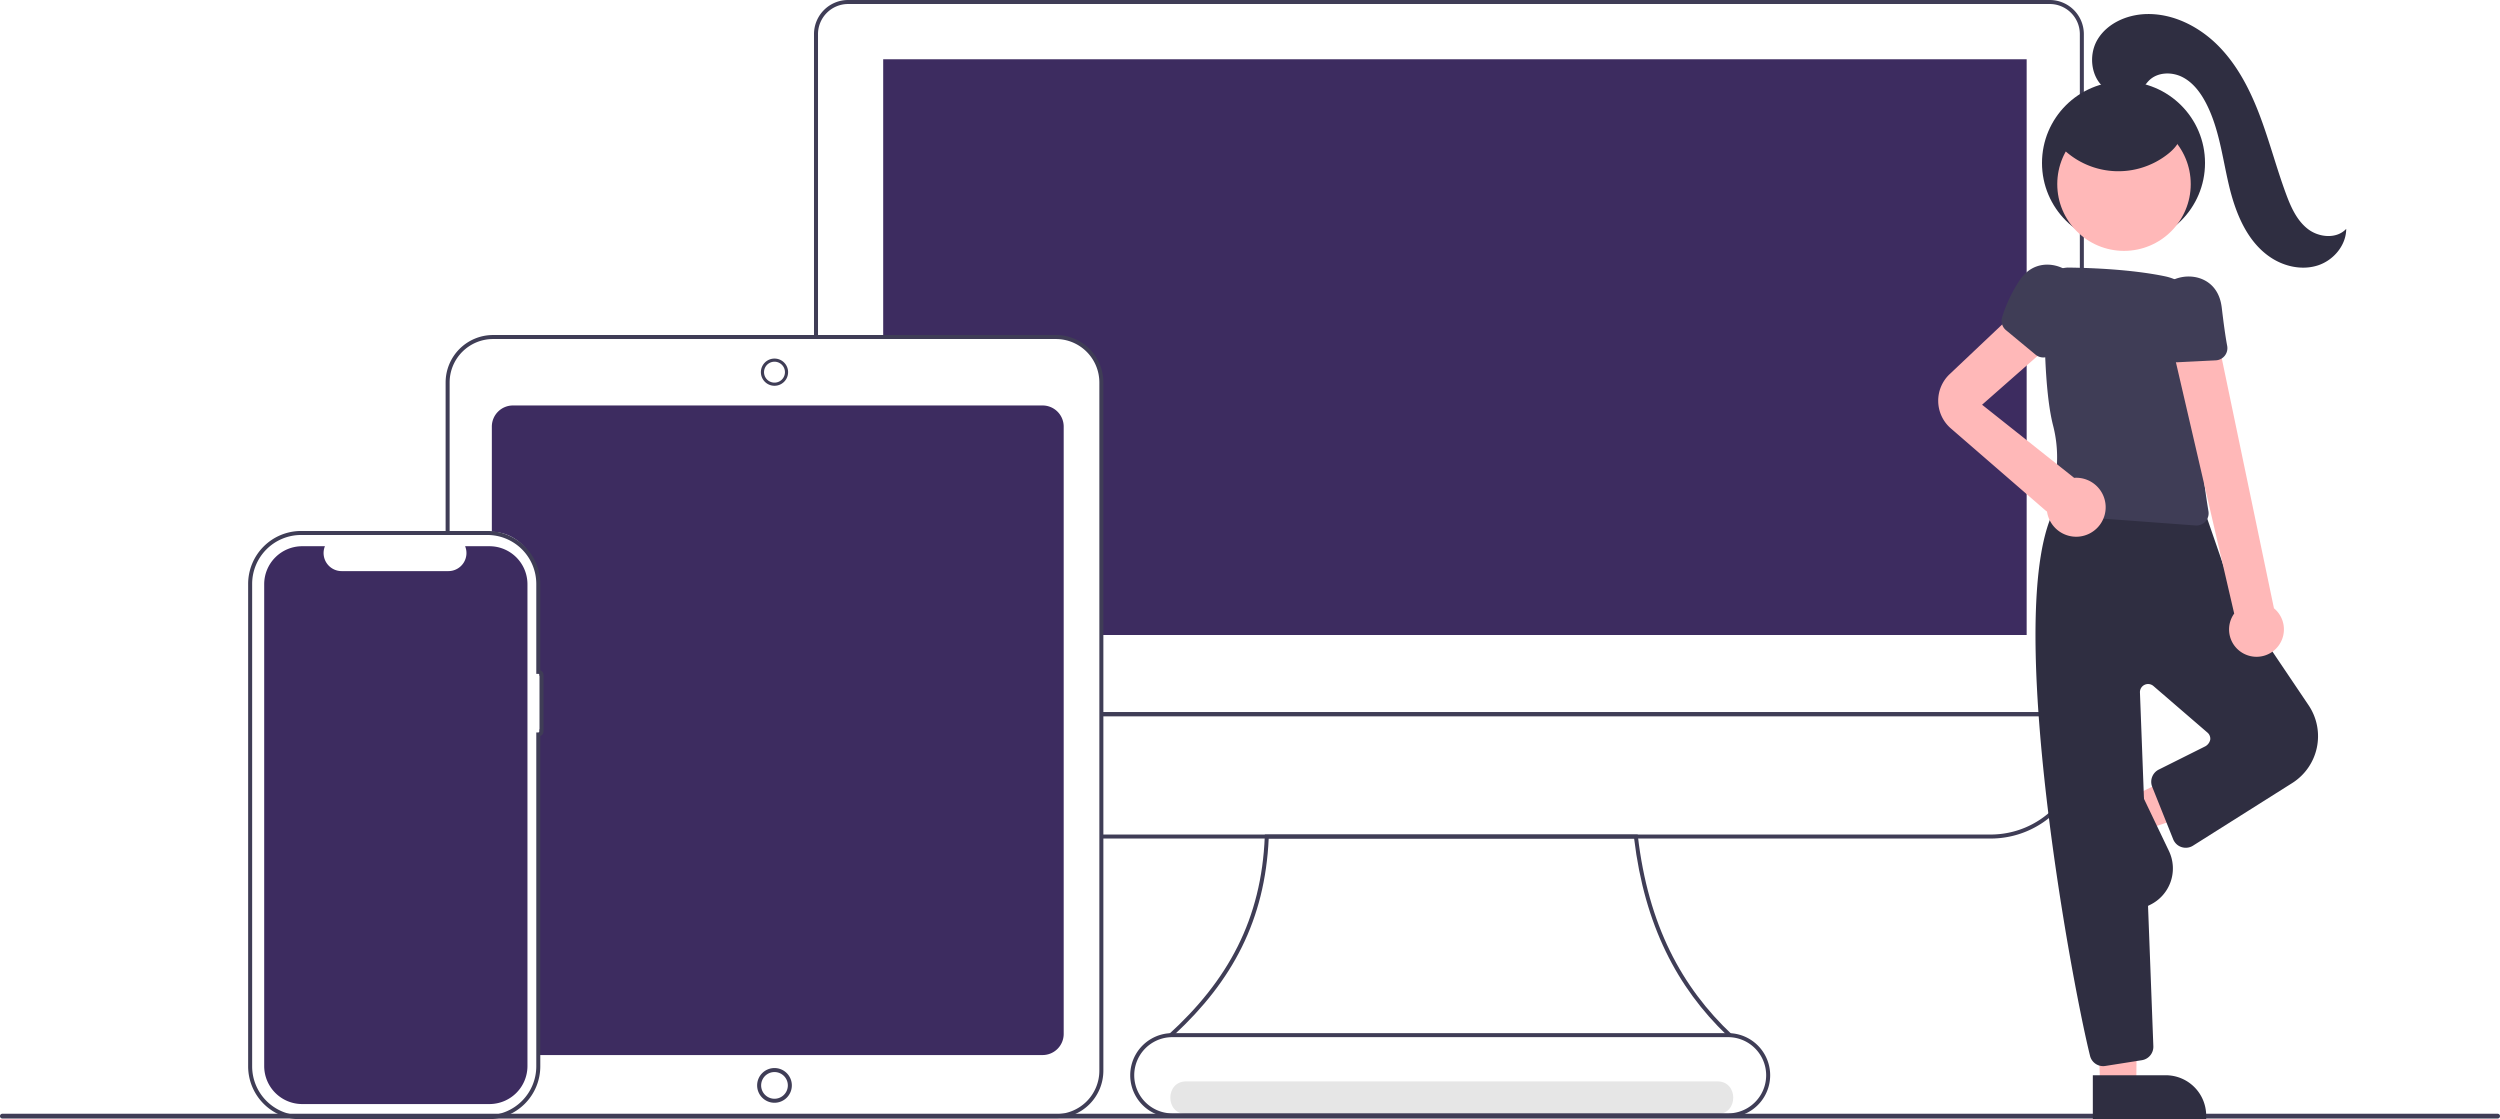 <svg id="b849a2f0-74e0-42be-b224-12e88fa50e48" data-name="Layer 1" xmlns="http://www.w3.org/2000/svg" width="920.109" height="411.952" viewBox="0 0 920.109 411.952"><path d="M576.472,654.024H772.063c7.721,0,7.734-12,0-12H576.472c-7.721,0-7.734,12,0,12Z" transform="translate(-139.946 -244.024)" fill="#e6e6e6"/><path d="M523.665,393.255H328.732a7.777,7.777,0,0,0-7.767,7.767v38.725C330.688,439.976,337,448,338.529,457.741v35.107h.738a.444.444,0,0,1,.443.443v18.681a.444.444,0,0,1-.443.443h-.738V625.323c0,2.481-.025,7.007-.025,7.007H523.665a7.777,7.777,0,0,0,7.767-7.767V401.022A7.777,7.777,0,0,0,523.665,393.255Z" transform="translate(-139.946 -244.024)" fill="#3d2c60"/><path d="M885.845,265.834V477.735H544.914V384.439a15.993,15.993,0,0,0-15.978-15.977H464.998V265.834Z" transform="translate(-139.946 -244.024)" fill="#3d2c60"/><path d="M906.895,507.607H545.295v-1.477H905.418V256.576a11.088,11.088,0,0,0-11.075-11.075H452.084a11.088,11.088,0,0,0-11.075,11.075V367.505h-1.477V256.576a12.566,12.566,0,0,1,12.552-12.552h442.259A12.566,12.566,0,0,1,906.895,256.576Z" transform="translate(-139.946 -244.024)" fill="#3f3d56"/><path d="M872.632,552.645H545.295v-1.477H872.632A32.823,32.823,0,0,0,905.418,518.383V507.607H545.295v-1.477H906.895V518.383A34.301,34.301,0,0,1,872.632,552.645Z" transform="translate(-139.946 -244.024)" fill="#3f3d56"/><path d="M775.485,625.002c-18.248-17.522-30.252-40.384-34.111-72.356H606.885c-1.368,29.912-13.296,52.345-34.813,72.278l-2.273.079c22.199-20.118,34.427-42.716,35.641-73.125l.028-.709h137.219l.076.653c3.79,32.514,16.045,55.523,34.743,73.062Z" transform="translate(-139.946 -244.024)" fill="#3f3d56"/><path d="M528.58,655.548H321.407v-1.477H528.58a15.995,15.995,0,0,0,15.977-15.977V384.778A15.995,15.995,0,0,0,528.58,368.801H321.407a15.995,15.995,0,0,0-15.977,15.977v54.667H303.953V384.778a17.473,17.473,0,0,1,17.453-17.453H528.58a17.473,17.473,0,0,1,17.453,17.453V638.095A17.473,17.473,0,0,1,528.58,655.548Z" transform="translate(-139.946 -244.024)" fill="#3f3d56"/><path d="M424.993,386.007A5.007,5.007,0,1,1,430,381,5.012,5.012,0,0,1,424.993,386.007Zm0-8.856a3.849,3.849,0,1,0,3.849,3.849A3.854,3.854,0,0,0,424.993,377.151Z" transform="translate(-139.946 -244.024)" fill="#3f3d56"/><path d="M424.993,649.888a6.388,6.388,0,1,1,6.388-6.389A6.396,6.396,0,0,1,424.993,649.888Zm0-11.3a4.912,4.912,0,1,0,4.912,4.912A4.917,4.917,0,0,0,424.993,638.588Z" transform="translate(-139.946 -244.024)" fill="#3f3d56"/><path d="M319.326,655.976h-68.58A19.495,19.495,0,0,1,231.273,636.503V458.919a19.495,19.495,0,0,1,19.473-19.473h68.58a19.495,19.495,0,0,1,19.473,19.473v31.779a1.923,1.923,0,0,1,1.182,1.772l-0,20.678a1.923,1.923,0,0,1-1.182,1.772V636.503A19.495,19.495,0,0,1,319.326,655.976ZM250.746,440.922a18.017,18.017,0,0,0-17.997,17.996V636.503a18.017,18.017,0,0,0,17.997,17.997h68.58A18.017,18.017,0,0,0,337.323,636.503V513.592h.738a.444.444,0,0,0,.443-.443l0-20.678a.444.444,0,0,0-.443-.443h-.738V458.919a18.017,18.017,0,0,0-17.996-17.996Z" transform="translate(-139.946 -244.024)" fill="#3f3d56"/><path d="M320.082,445.058h-8.952a6.647,6.647,0,0,1-6.154,9.158H265.687a6.647,6.647,0,0,1-6.154-9.158h-8.361a13.991,13.991,0,0,0-13.991,13.991V636.373a13.991,13.991,0,0,0,13.991,13.991h68.91a13.991,13.991,0,0,0,13.991-13.991h0V459.049A13.991,13.991,0,0,0,320.082,445.058Z" transform="translate(-139.946 -244.024)" fill="#3d2c60"/><path d="M1059.175,655.687H140.825a.879.879,0,1,1,0-1.758h918.351a.879.879,0,1,1,0,1.758Z" transform="translate(-139.946 -244.024)" fill="#3f3d56"/><path d="M775.941,655.273H571.424a15.505,15.505,0,1,1,0-31.01H775.941a15.505,15.505,0,0,1,0,31.01ZM571.424,625.74a14.028,14.028,0,0,0,0,28.056H775.941a14.028,14.028,0,0,0,0-28.056Z" transform="translate(-139.946 -244.024)" fill="#3f3d56"/><polygon points="784.495 293.196 790.223 305.172 839.14 288.778 830.686 271.103 784.495 293.196" fill="#ffb8b8"/><path d="M907.504,547.254h41.721a0,0,0,0,1,0,0v16.119a0,0,0,0,1,0,0H922.391a14.887,14.887,0,0,1-14.887-14.887v-1.233A0,0,0,0,1,907.504,547.254Z" transform="translate(688.031 1388.396) rotate(-115.562)" fill="#2f2e41"/><polygon points="772.964 400.141 786.231 399.693 786.789 348.049 771.237 348.967 772.964 400.141" fill="#ffb8b8"/><path d="M910.199,639.762h41.721a0,0,0,0,1,0,0v16.119a0,0,0,0,1,0,0H925.085a14.887,14.887,0,0,1-14.887-14.887v-1.233A0,0,0,0,1,910.199,639.762Z" transform="translate(1722.172 1051.619) rotate(180)" fill="#2f2e41"/><path d="M914.001,636.407a4.974,4.974,0,0,1-4.83-3.786c-7.268-29.201-34.311-176.333-10.397-205.23l.208-.252.316-.08c1.679-.425,33.325-10.223,51.894,5.071l.217.179,10.334,29.915,27.859,41.355a20.403,20.403,0,0,1-6.033,28.654l-36.582,23.085a5.009,5.009,0,0,1-5.753-.405,5.061,5.061,0,0,1-1.5-2.092l-7.688-19.22a5.03,5.03,0,0,1,2.406-6.329l17.139-8.57a3.674,3.674,0,0,0,1.83-2.504,2.959,2.959,0,0,0-1.029-2.543l-19.896-17.151a3,3,0,0,0-4.957,2.385l4.932,130.203a5.002,5.002,0,0,1-4.217,5.128L914.8,636.343A5.049,5.049,0,0,1,914.001,636.407Z" transform="translate(-139.946 -244.024)" fill="#2f2e41"/><path d="M948.322,437.437q-.169,0-.34-.013l-49.616-3.675a4.493,4.493,0,0,1-3.914-5.97A47.092,47.092,0,0,0,895.528,400.46c-3.232-12.742-3.308-36.433-3.066-49.421a8.753,8.753,0,0,1,8.281-8.522l0-.018,1,.012c8.083.113,22.916.69,35.053,3.215a18.389,18.389,0,0,1,14.659,17.7c.275,12.058.315,28.379-1.053,37.657-1.154,7.827.978,22.858,2.352,31.122a4.498,4.498,0,0,1-4.433,5.231Z" transform="translate(-139.946 -244.024)" fill="#3f3d56"/><path d="M966.035,484.734a10.025,10.025,0,0,1-3.811-14.892L939.308,371.024H956.633l20.224,96.871a10.079,10.079,0,0,1-10.823,16.84Z" transform="translate(-139.946 -244.024)" fill="#ffb8b8"/><path d="M857.504,381.729l27.435-25.952,10.336,14.47L869.436,392.985,903.323,419.896c.245-.017.489-.037.738-.037a10.853,10.853,0,1,1-10.746,12.296l-.107.107-35.269-30.567A13.471,13.471,0,0,1,857.504,381.729Z" transform="translate(-139.946 -244.024)" fill="#ffb8b8"/><path d="M941.134,377.356a4.47,4.47,0,0,1-4.052-2.554,52.813,52.813,0,0,1-4.468-14.57c-1.19-8.244,4.542-13.148,10.372-14.217,5.671-1.04,12.578,1.454,14.343,9.383a20.451,20.451,0,0,1,.342,2.032c.707,6.011,1.372,10.686,1.977,13.896a4.495,4.495,0,0,1-4.198,5.32l-14.086.704Q941.248,377.356,941.134,377.356Z" transform="translate(-139.946 -244.024)" fill="#3f3d56"/><circle cx="781.544" cy="59.981" r="30" fill="#2f2e41"/><circle cx="781.725" cy="67.769" r="24.561" fill="#ffb8b8"/><path d="M878.078,365.403a4.47,4.47,0,0,1-1.262-4.621,52.813,52.813,0,0,1,6.551-13.76c4.693-6.882,12.232-6.624,17.252-3.473,4.883,3.065,8.29,9.57,4.235,16.608a20.453,20.453,0,0,1-1.121,1.729c-3.54,4.909-6.208,8.805-7.931,11.58a4.495,4.495,0,0,1-6.69,1.086l-10.86-8.998Q878.162,365.48,878.078,365.403Z" transform="translate(-139.946 -244.024)" fill="#3f3d56"/><path d="M915.662,277.213c-6.037-3.602-7.344-12.572-3.747-18.612s10.865-9.191,17.891-9.398c10.037-.297,19.73,4.701,26.756,11.875s11.662,16.357,15.194,25.757,6.068,19.148,9.55,28.567c1.786,4.833,3.986,9.796,8.073,12.934s10.583,3.705,14.076-.083c-.013,6.061-4.66,11.571-10.423,13.447s-12.283.459-17.335-2.889c-8.765-5.808-12.997-16.411-15.416-26.644s-3.61-20.955-8.474-30.278c-2.015-3.863-4.776-7.532-8.661-9.503s-9.061-1.841-12.187,1.194c-1.448,1.406-2.385,3.323-4.028,4.495a8.047,8.047,0,0,1-7.036.733,23.801,23.801,0,0,1-6.362-3.59" transform="translate(-139.946 -244.024)" fill="#2f2e41"/><path d="M896.02,295.198a29.383,29.383,0,0,0,42.121,5.258c2.385-1.94,4.6-4.614,4.45-7.685-.153-3.145-2.724-5.616-5.349-7.355a34.484,34.484,0,0,0-23.404-5.378c-4.675.628-9.364,2.332-12.675,5.692s-4.96,8.586-3.253,12.983" transform="translate(-139.946 -244.024)" fill="#2f2e41"/></svg>